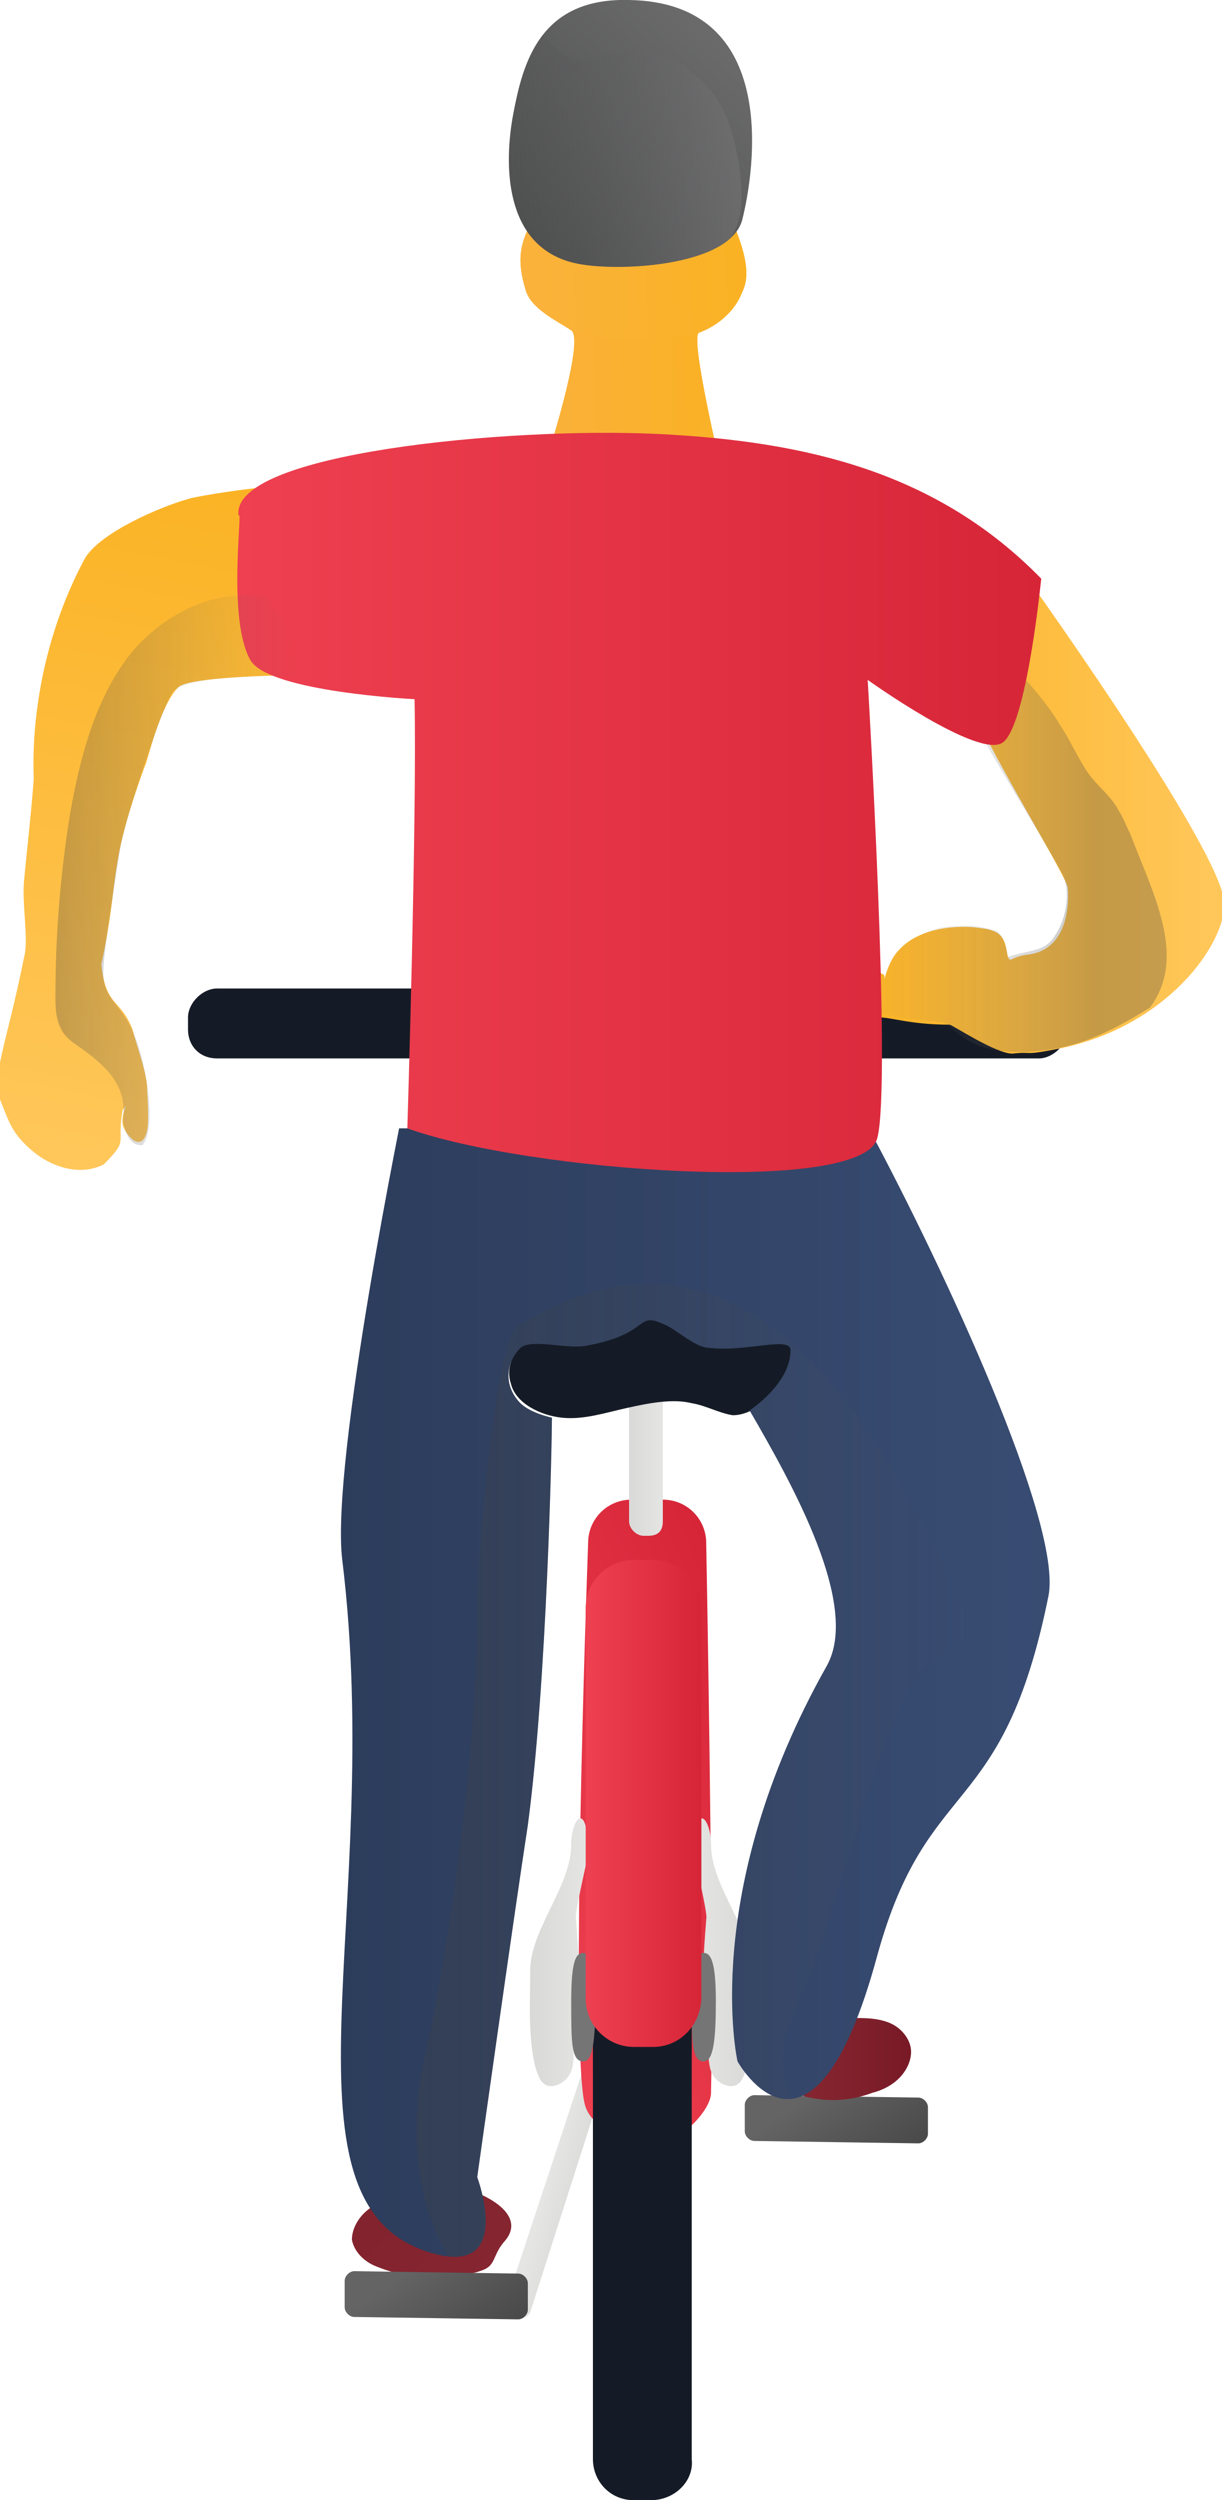 <?xml version="1.0" encoding="utf-8"?>
<!-- Generator: Adobe Illustrator 22.0.1, SVG Export Plug-In . SVG Version: 6.00 Build 0)  -->
<svg version="1.1" id="Layer_1" xmlns="http://www.w3.org/2000/svg" xmlns:xlink="http://www.w3.org/1999/xlink" x="0px" y="0px"
	 viewBox="0 0 50.7 103.7" style="enable-background:new 0 0 50.7 103.7;" xml:space="preserve">
<g>
	
		<linearGradient id="SVGID_1_" gradientUnits="userSpaceOnUse" x1="573.828" y1="-71.613" x2="576.401" y2="-71.946" gradientTransform="matrix(-0.559 -0.226 0.233 -0.577 361.587 179.554)">
		<stop  offset="0" style="stop-color:#D9D9D8"/>
		<stop  offset="1" style="stop-color:#E5E5E4"/>
	</linearGradient>
	<path style="fill:url(#SVGID_1_);" d="M24.3,85.5l0.9,0.4L22,95.9c-0.1,0.2-0.3,0.3-0.5,0.2l-0.2-0.1C21,96,20.9,95.8,21,95.5
		L24.3,85.5z"/>
	<linearGradient id="SVGID_2_" gradientUnits="userSpaceOnUse" x1="20.325" y1="78.144" x2="33.072" y2="72.76">
		<stop  offset="0" style="stop-color:#EE4050"/>
		<stop  offset="1" style="stop-color:#D72538"/>
	</linearGradient>
	<path style="fill:url(#SVGID_2_);" d="M26.2,62.2c-1,0-1.8,0.8-1.8,1.8c-0.2,5.6-0.7,21.9-0.1,23.4c0.5,1.4,3,1.4,4.2,0.9
		c0.2-0.1,1-0.9,1-1.5c0.1-4.1-0.1-17.7-0.2-22.8c0-1-0.8-1.8-1.8-1.8L26.2,62.2z"/>
	<g>
		<defs>
			<path id="SVGID_3_" d="M18.8,90.7c0.7,0,3.3,1,2.1,2.3c-0.5,0.6-0.3,1-1,1.2c-0.8,0.3-1.9,0-2.7,0.1c-0.5,0.1-1.1-0.1-1.6-0.3
				c-0.5-0.2-0.9-0.6-1-1.1c0-0.4,0.2-0.8,0.5-1.1c0.3-0.3,0.7-0.5,1.1-0.6C17,90.9,17.9,90.7,18.8,90.7z"/>
		</defs>
		<clipPath id="SVGID_4_">
			<use xlink:href="#SVGID_3_"  style="overflow:visible;"/>
		</clipPath>
		
			<linearGradient id="SVGID_5_" gradientUnits="userSpaceOnUse" x1="-2414.277" y1="536.338" x2="-2397.101" y2="536.338" gradientTransform="matrix(1 0 0 1 2432.192 -455.927)">
			<stop  offset="0" style="stop-color:#737374;stop-opacity:0"/>
			<stop  offset="1" style="stop-color:#414242"/>
		</linearGradient>
		<path style="opacity:0.3;clip-path:url(#SVGID_4_);fill:url(#SVGID_5_);" d="M27.2,71.9c-0.5,1.1-0.7,2.3-0.8,3.5
			c-0.2,4,0.5,8.2,3.9,10.4c0.6,0.4,1.6,1.1,2.3,1.3c1,0.3,2.5,0.8,2.4,1.5c-0.2,1.1-2.9,2.3-4.1,2.5c-2.4,0.5-10.2-2.2-11.5-4.3
			c-1.3-2.1-1.9-4.4-1.6-6.9c0.3-2.3,4.9-4.6,6.2-6.6c0.9-1.4,2.2-2.6,3.7-3.3c0.5-0.2,2-0.9,1,0C28.2,70.6,27.6,71.1,27.2,71.9z"/>
		
			<linearGradient id="SVGID_6_" gradientUnits="userSpaceOnUse" x1="-2394.717" y1="551.125" x2="-2418.555" y2="527.286" gradientTransform="matrix(1 0 0 1 2432.192 -455.927)">
			<stop  offset="0" style="stop-color:#8E2D37"/>
			<stop  offset="1" style="stop-color:#781A26"/>
		</linearGradient>
		<polygon style="clip-path:url(#SVGID_4_);fill:url(#SVGID_6_);" points="12,96.6 39.1,93.5 39.1,70 12,73 		"/>
	</g>
	<g>
		<defs>
			<path id="SVGID_7_" d="M30.4,9.2c-0.6-1.5,0-3.5-0.9-4.8c-0.7-1-1.8-1.3-3-1.5c-0.9-0.1-3.5,0.2-4,1.5c-0.2,0.6,0,2.2,0,3
				c-0.1,2.1-1.4,2.3-0.7,4.6c0.2,0.8,1.3,1.3,1.9,1.7c0.6,0.4-1.1,5.6-1.1,5.6s1.6,6.5,3.2,6.5s4.2-6,4.2-6s-1.4-5.8-1-6
				c0.8-0.3,1.5-0.9,1.8-1.7C31.2,11.3,30.8,10.2,30.4,9.2z"/>
		</defs>
		<linearGradient id="SVGID_8_" gradientUnits="userSpaceOnUse" x1="21.675" y1="14.372" x2="30.994" y2="14.372">
			<stop  offset="0" style="stop-color:#FAB23E"/>
			<stop  offset="1" style="stop-color:#FAB220"/>
		</linearGradient>
		<use xlink:href="#SVGID_7_"  style="overflow:visible;fill:url(#SVGID_8_);"/>
		<clipPath id="SVGID_9_">
			<use xlink:href="#SVGID_7_"  style="overflow:visible;"/>
		</clipPath>
		
			<linearGradient id="SVGID_10_" gradientUnits="userSpaceOnUse" x1="-2411.05" y1="470.913" x2="-2399.923" y2="470.577" gradientTransform="matrix(1 0 0 1 2432.192 -455.927)">
			<stop  offset="0" style="stop-color:#FAB23E"/>
			<stop  offset="1" style="stop-color:#FAB220"/>
		</linearGradient>
		<rect x="21.5" y="2.6" style="clip-path:url(#SVGID_9_);fill:url(#SVGID_10_);" width="10.4" height="24.5"/>
		
			<linearGradient id="SVGID_11_" gradientUnits="userSpaceOnUse" x1="-2410.26" y1="473.821" x2="-2402.674" y2="473.821" gradientTransform="matrix(1 0 0 1 2432.192 -455.927)">
			<stop  offset="0" style="stop-color:#FAB23E"/>
			<stop  offset="1" style="stop-color:#FAB220"/>
		</linearGradient>
		<path style="opacity:0.3;clip-path:url(#SVGID_9_);fill:url(#SVGID_11_);" d="M23.8,13.7c1.8,0.7,3.6,0.2,5.7,0.2l0,3.2
			c0,0-5,6-6.1,6.1c-0.9,0.1-1.5-10.6-1.5-10.6S22.4,13.2,23.8,13.7z"/>
	</g>
	<linearGradient id="SVGID_12_" gradientUnits="userSpaceOnUse" x1="33.427" y1="44.504" x2="18.738" y2="44.504">
		<stop  offset="0" style="stop-color:#151B26"/>
		<stop  offset="1" style="stop-color:#151B26"/>
	</linearGradient>
	<path style="fill:url(#SVGID_12_);" d="M18.7,44.1c1.3,0,1.6-0.3,1.7,1.1c0.1,0.6,0.3,1.3,0.8,1.7c1.5,1.3,3.1,1.3,5,1.3
		c1.6,0,3.4-0.1,4.8-0.8c0.5-0.3,1-1,1.1-1.5c0.3-1.2-0.6-1.8,1.2-1.8c2.1,0,2.1-3.3,0-3.3c-1.5,0-2.7,0.2-3.8,1.3
		c-1.5,1.6,0.7,2.5-2.2,2.7c-0.6,0.1-3.6,0.3-3.7-0.7c-0.1-0.7-0.1-1.4-0.5-2c-0.9-1.5-2.9-1.4-4.4-1.4
		C16.6,40.9,16.6,44.2,18.7,44.1L18.7,44.1z"/>
	
		<linearGradient id="SVGID_13_" gradientUnits="userSpaceOnUse" x1="-1526.496" y1="-8593.647" x2="-1516.427" y2="-8597.899" gradientTransform="matrix(1.084854e-02 -0.603 0.34 6.119483e-03 2960.359 -770.273)">
		<stop  offset="0" style="stop-color:#414141"/>
		<stop  offset="1" style="stop-color:#646464"/>
	</linearGradient>
	<path style="fill:url(#SVGID_13_);" d="M21.9,94.7l0,1.1c0,0.2-0.2,0.4-0.4,0.4l-6.8-0.1c-0.2,0-0.4-0.2-0.4-0.4l0-1.1
		c0-0.2,0.2-0.4,0.4-0.4l6.8,0.1C21.7,94.3,21.9,94.5,21.9,94.7z"/>
	<linearGradient id="SVGID_14_" gradientUnits="userSpaceOnUse" x1="28.772" y1="84.529" x2="24.647" y2="84.529">
		<stop  offset="0" style="stop-color:#151B26"/>
		<stop  offset="1" style="stop-color:#151B26"/>
	</linearGradient>
	<path style="fill:url(#SVGID_14_);" d="M27,103.7h-0.7c-1,0-1.7-0.8-1.7-1.7V67.1c0-1,0.8-1.7,1.7-1.7H27c1,0,1.7,0.8,1.7,1.7V102
		C28.8,102.9,28,103.7,27,103.7z"/>
	<g>
		<linearGradient id="SVGID_15_" gradientUnits="userSpaceOnUse" x1="22.03" y1="80.987" x2="24.474" y2="80.987">
			<stop  offset="0" style="stop-color:#D9D9D8"/>
			<stop  offset="1" style="stop-color:#E5E5E4"/>
		</linearGradient>
		<path style="fill:url(#SVGID_15_);" d="M23.7,76.5c0,1.7-1.6,3.4-1.7,5.1c0,1.4-0.1,2.8,0.2,4.1c0.1,0.3,0.2,0.7,0.5,0.8
			c0.3,0.1,0.7-0.1,0.9-0.4c0.2-0.3,0.2-0.7,0.2-1c0.1-1.3,0.1-2.6,0.2-3.9c0-0.4-0.1-1.5-0.1-1.6c-0.1-0.1,0.5-2.6,0.5-2.7
			C24.4,74.6,23.7,75.4,23.7,76.5z"/>
	</g>
	<g>
		
			<linearGradient id="SVGID_16_" gradientUnits="userSpaceOnUse" x1="7699.367" y1="80.987" x2="7701.81" y2="80.987" gradientTransform="matrix(-1 0 0 1 7730.539 0)">
			<stop  offset="0" style="stop-color:#D9D9D8"/>
			<stop  offset="1" style="stop-color:#E5E5E4"/>
		</linearGradient>
		<path style="fill:url(#SVGID_16_);" d="M29.5,76.5c0,1.7,1.6,3.4,1.7,5.1c0,1.4,0.1,2.8-0.2,4.1c-0.1,0.3-0.2,0.7-0.5,0.8
			c-0.3,0.1-0.7-0.1-0.9-0.4c-0.2-0.3-0.2-0.7-0.2-1c-0.1-1.3-0.1-2.6-0.2-3.9c0-0.4,0.1-1.5,0.1-1.6c0.1-0.1-0.5-2.6-0.5-2.7
			C28.8,74.6,29.5,75.4,29.5,76.5z"/>
	</g>
	<linearGradient id="SVGID_17_" gradientUnits="userSpaceOnUse" x1="23.716" y1="83.222" x2="24.651" y2="83.222">
		<stop  offset="0" style="stop-color:#757575"/>
		<stop  offset="1" style="stop-color:#757575"/>
	</linearGradient>
	<path style="fill:url(#SVGID_17_);" d="M24.7,83c0,1.6-0.1,2.5-0.5,2.5c-0.5,0-0.5-0.8-0.5-2.5s0.2-2,0.5-2
		C24.4,81,24.7,81.4,24.7,83z"/>
	<linearGradient id="SVGID_18_" gradientUnits="userSpaceOnUse" x1="28.728" y1="83.222" x2="29.663" y2="83.222">
		<stop  offset="0" style="stop-color:#757575"/>
		<stop  offset="1" style="stop-color:#757575"/>
	</linearGradient>
	<path style="fill:url(#SVGID_18_);" d="M29.7,83c0,1.6-0.1,2.5-0.5,2.5c-0.5,0-0.5-0.8-0.5-2.5s0.2-2,0.5-2
		C29.5,81,29.7,81.4,29.7,83z"/>
	<g>
		<defs>
			<path id="SVGID_19_" d="M23.8,10.9c1.6,0.4,6.5,0.2,7-1.8s1.6-9-4.7-9.1c-3.7-0.1-4.4,2.6-4.8,4.7S20.9,10.2,23.8,10.9z"/>
		</defs>
		<clipPath id="SVGID_20_">
			<use xlink:href="#SVGID_19_"  style="overflow:visible;"/>
		</clipPath>
		<g style="clip-path:url(#SVGID_20_);">
			
				<linearGradient id="SVGID_21_" gradientUnits="userSpaceOnUse" x1="-2420.093" y1="59.267" x2="-2405.321" y2="45.512" gradientTransform="matrix(0.997 -7.369055e-02 7.369055e-02 0.997 2427.275 -223.338)">
				<stop  offset="0" style="stop-color:#414242"/>
				<stop  offset="1" style="stop-color:#737374"/>
			</linearGradient>
			<polygon style="fill:url(#SVGID_21_);" points="18.1,14.1 32.3,13.8 31.9,-0.7 17.1,0.3 			"/>
		</g>
		
			<linearGradient id="SVGID_22_" gradientUnits="userSpaceOnUse" x1="-2421.577" y1="52.393" x2="-2406.975" y2="52.393" gradientTransform="matrix(0.997 -7.369055e-02 7.369055e-02 0.997 2427.275 -223.338)">
			<stop  offset="0" style="stop-color:#414242;stop-opacity:0"/>
			<stop  offset="1" style="stop-color:#737374"/>
		</linearGradient>
		<path style="opacity:0.75;clip-path:url(#SVGID_20_);fill:url(#SVGID_22_);" d="M21.7,0c0,0,1.2,3,3,2.4c2.9-1,4.9,1,5.5,2.6
			c0.4,1.1,0.8,3.1,0.4,4.3c-0.5,1.2-1.3,2.2-2.4,2.8C26.9,12.8,21,14,21,14l-5-8.3L21.7,0z"/>
	</g>
	<linearGradient id="SVGID_23_" gradientUnits="userSpaceOnUse" x1="44.273" y1="42.452" x2="32.16" y2="42.452">
		<stop  offset="0" style="stop-color:#151B26"/>
		<stop  offset="1" style="stop-color:#151B26"/>
	</linearGradient>
	<path style="fill:url(#SVGID_23_);" d="M43.1,43.9h-9.7c-0.7,0-1.2-0.5-1.2-1.2v-0.5c0-0.7,0.5-1.2,1.2-1.2h9.7
		c0.7,0,1.2,0.5,1.2,1.2v0.5C44.3,43.3,43.7,43.9,43.1,43.9z"/>
	<linearGradient id="SVGID_24_" gradientUnits="userSpaceOnUse" x1="19.934" y1="42.452" x2="7.822" y2="42.452">
		<stop  offset="0" style="stop-color:#151B26"/>
		<stop  offset="1" style="stop-color:#151B26"/>
	</linearGradient>
	<path style="fill:url(#SVGID_24_);" d="M18.7,43.9H9c-0.7,0-1.2-0.5-1.2-1.2v-0.5C7.8,41.6,8.4,41,9,41h9.7c0.7,0,1.2,0.5,1.2,1.2
		v0.5C19.9,43.3,19.4,43.9,18.7,43.9z"/>
	<linearGradient id="SVGID_25_" gradientUnits="userSpaceOnUse" x1="26.078" y1="59.949" x2="27.54" y2="59.949">
		<stop  offset="0" style="stop-color:#D9D9D8"/>
		<stop  offset="1" style="stop-color:#E5E5E4"/>
	</linearGradient>
	<path style="fill:url(#SVGID_25_);" d="M26.9,63.7h-0.2c-0.3,0-0.6-0.3-0.6-0.6v-6.3c0-0.3,0.3-0.6,0.6-0.6h0.2
		c0.3,0,0.6,0.3,0.6,0.6l0,6.3C27.5,63.5,27.3,63.7,26.9,63.7z"/>
	<linearGradient id="SVGID_26_" gradientUnits="userSpaceOnUse" x1="24.332" y1="74.811" x2="29.053" y2="74.811">
		<stop  offset="0" style="stop-color:#EE4050"/>
		<stop  offset="1" style="stop-color:#D72538"/>
	</linearGradient>
	<path style="fill:url(#SVGID_26_);" d="M27.1,84.9h-0.8c-1.1,0-2-0.9-2-2V66.7c0-1.1,0.9-2,2-2h0.8c1.1,0,2,0.9,2,2v16.1
		C29.1,84,28.2,84.9,27.1,84.9z"/>
	<linearGradient id="SVGID_27_" gradientUnits="userSpaceOnUse" x1="21.087" y1="56.459" x2="32.85" y2="56.459">
		<stop  offset="0" style="stop-color:#151B26"/>
		<stop  offset="1" style="stop-color:#151B26"/>
	</linearGradient>
	<path style="fill:url(#SVGID_27_);" d="M28.2,54.5c-0.9,0.1-1.8,0.1-2.7,0c-0.6-0.1-1.1-0.2-1.7-0.1c-1.3,0.1-2.3,1-2.6,2.1
		c-0.1,0.3-0.1,0.6,0,0.9c0.2,0.8,1.2,1.3,2.1,1.4c0.9,0.1,1.8-0.2,2.7-0.4c0.9-0.2,1.9-0.4,2.7-0.2c0.6,0.1,1.1,0.4,1.7,0.5
		c1.1,0,2.2-1.3,2.4-2.3c0.1-0.7-0.1-1.5-0.7-2C31.2,53.7,29.4,54.3,28.2,54.5z"/>
	
		<linearGradient id="SVGID_28_" gradientUnits="userSpaceOnUse" x1="7741.373" y1="33.292" x2="7756.552" y2="33.292" gradientTransform="matrix(-1 0 0 1 7792.112 0)">
		<stop  offset="0" style="stop-color:#FFC75B"/>
		<stop  offset="1" style="stop-color:#FBB324"/>
	</linearGradient>
	<path style="fill:url(#SVGID_28_);" d="M35.9,41.4c0-0.2-0.3-0.4-0.3-0.6c0-0.2,0-0.4,0.2-0.5c0.2-0.1,0.4-0.1,0.6,0
		c0.1,0,0.2,0.1,0.2,0.1c0.1,0,0.1,0.1,0.1,0.2c0.1-0.4,0.3-0.9,0.6-1.2c1-1.1,2.9-1,3.4-0.9c1,0.1,1,0.6,1.1,1.1
		c0.1,0.4,0.1,0.1,0.8,0c2-0.2,1.7-2.8,1.7-2.8c-0.1-0.5-3.2-5.6-3.8-7.1c-0.6-1.4,0.8-6.1,1.5-6.6c0,0,8.8,12.2,8.8,14.4
		c0,1.7-2.4,5.1-6.9,6c-1.5,0.3-1,0.1-1.9,0.2c-0.7,0-2.5-1.2-2.6-1.2c-1.6,0-2.4-0.3-2.9-0.3c0,0-0.1,0-0.2,0
		c-0.2,0-0.3-0.1-0.4-0.3C35.9,41.6,35.9,41.5,35.9,41.4z"/>
	
		<linearGradient id="SVGID_29_" gradientUnits="userSpaceOnUse" x1="7743.699" y1="34.863" x2="7756.579" y2="34.863" gradientTransform="matrix(-1 0 0 1 7792.112 0)">
		<stop  offset="0" style="stop-color:#414141"/>
		<stop  offset="0.226" style="stop-color:#414141"/>
		<stop  offset="1" style="stop-color:#737373;stop-opacity:0"/>
	</linearGradient>
	<path style="opacity:0.3;fill:url(#SVGID_29_);" d="M40.2,38.4c0.3,0,0.8,0.1,1.1,0.2c0.3,0.1,0.5,0.8,0.5,1.1
		c0.8-0.3,1.5-0.2,1.9-0.8c0.6-0.8,0.7-2,0.4-2.6c-0.5-1-3.1-5.2-3.2-5.5c-0.1-0.3-0.6-1.2-0.6-1.5c-0.1-1.3,0.1-1.8,0.3-3.1
		c1.2,1.2,2.5,2.4,3.4,3.9c0.4,0.6,0.7,1.3,1.1,1.9c0.4,0.6,1,1,1.3,1.6c0.2,0.3,0.3,0.6,0.5,1c0.9,2.4,2.4,5.1,0.8,7.2
		c-1.8,1.1-3.5,2-6.1,1.8c-1.7-0.2-2.1-1.1-2.5-1.2c-0.8-0.1-1.4-0.1-2.2-0.3c-0.2-0.1-0.8,0-0.9-0.2c-0.1-0.1-0.1-0.3-0.2-0.4
		c-0.1-0.5-0.4-0.5-0.2-1c0.1,0,0.1-0.3,0.2-0.3c0,0.1,0.6,0,0.6,0.1c0.2,0.1,0.3,0.3,0.3,0.3c0.1-0.8,0.8-1.6,1.5-1.8
		C38.8,38.4,39.5,38.4,40.2,38.4z"/>
	
		<linearGradient id="SVGID_30_" gradientUnits="userSpaceOnUse" x1="-1513.972" y1="-8545.261" x2="-1503.903" y2="-8549.513" gradientTransform="matrix(1.084854e-02 -0.603 0.34 6.119483e-03 2960.359 -770.273)">
		<stop  offset="0" style="stop-color:#414141"/>
		<stop  offset="1" style="stop-color:#646464"/>
	</linearGradient>
	<path style="fill:url(#SVGID_30_);" d="M38.5,87.4l0,1.1c0,0.2-0.2,0.4-0.4,0.4l-6.8-0.1c-0.2,0-0.4-0.2-0.4-0.4l0-1.1
		c0-0.2,0.2-0.4,0.4-0.4l6.8,0.1C38.3,87,38.5,87.2,38.5,87.4z"/>
	<linearGradient id="SVGID_31_" gradientUnits="userSpaceOnUse" x1="30.63" y1="85.299" x2="37.821" y2="85.299">
		<stop  offset="0" style="stop-color:#8E2D37"/>
		<stop  offset="1" style="stop-color:#781A26"/>
	</linearGradient>
	<path style="fill:url(#SVGID_31_);" d="M36.2,86.8c0.4-0.1,0.8-0.3,1.1-0.6c0.3-0.3,0.5-0.7,0.5-1.1c0-0.5-0.4-1-0.9-1.2
		c-0.5-0.2-1-0.2-1.5-0.2c-0.9,0.1-1.7,0.2-2.5,0.4c-0.7,0.2-1.4-1.2-1.9-0.6c-1.2,1.2,2,3.5,2.6,3.5C34.5,87.2,35.4,87.1,36.2,86.8
		z"/>
	<g>
		<defs>
			<path id="SVGID_33_" d="M14.2,64.7c1.8,14.7-3.2,27,3.9,28.8c3.2,0.8,1.7-3.2,1.7-3.2s1.5-10.7,2.1-14.6c0.8-6,1-15.9,1-16.9
				c0,0-1-0.2-1.4-0.7c-0.6-0.7-0.5-1.6,0.1-2.2c0.5-0.4,2,0.1,2.8-0.1c2.7-0.5,1.9-1.5,3.3-0.8c0.4,0.2,1.2,0.9,1.7,0.9
				c1.5,0.2,3.4-0.5,3.4,0.1c0,1.4-1.7,2.5-1.7,2.5c1.8,3.1,4.6,8.1,3.2,10.6c-5.3,9.4-3.7,16.4-3.7,16.4s3.1,5.6,5.8-4.4
				c2.1-7.6,5.2-5.5,7.1-14.9c0.6-3-4.4-13.7-7.4-19.3c-1.6-3-3.4,0-7.9,0c-7.7,0-11.4-1.3-11.4-1.3S13.7,60.6,14.2,64.7z"/>
		</defs>
		<clipPath id="SVGID_32_">
			<use xlink:href="#SVGID_33_"  style="overflow:visible;"/>
		</clipPath>
		
			<linearGradient id="SVGID_34_" gradientUnits="userSpaceOnUse" x1="-2437.994" y1="533.388" x2="-2375.39" y2="533.388" gradientTransform="matrix(1 0 0 1 2432.192 -455.927)">
			<stop  offset="0" style="stop-color:#24324C"/>
			<stop  offset="1" style="stop-color:#3E537D"/>
		</linearGradient>
		<polygon style="clip-path:url(#SVGID_32_);fill:url(#SVGID_34_);" points="-5.7,108.1 56.8,108.1 56.7,46.8 -5.8,46.8 		"/>
		
			<linearGradient id="SVGID_35_" gradientUnits="userSpaceOnUse" x1="-2414.835" y1="532.086" x2="-2391.842" y2="532.086" gradientTransform="matrix(1 0 0 1 2432.192 -455.927)">
			<stop  offset="0" style="stop-color:#414242"/>
			<stop  offset="0.413" style="stop-color:#434444;stop-opacity:0.587"/>
			<stop  offset="0.633" style="stop-color:#4B4C4C;stop-opacity:0.367"/>
			<stop  offset="0.807" style="stop-color:#59595A;stop-opacity:0.193"/>
			<stop  offset="0.956" style="stop-color:#6C6C6D;stop-opacity:4.391211e-02"/>
			<stop  offset="1" style="stop-color:#737374;stop-opacity:0"/>
		</linearGradient>
		<path style="opacity:0.3;clip-path:url(#SVGID_32_);fill:url(#SVGID_35_);" d="M19.8,66.3c0-1.2,0.7-10.7,1.7-11.3
			c6.1-3.8,11.9-1.7,17.3,9.2c3.2,6.5,0.5,1.2-2,7.9c-1.4,3.6-2.4,8.2-4,11.7c-1.5,3.5,2.3,5.8,4.2,9.2c0.5,0.8,1.1,1.6,1.5,2.5
			c0.4,0.9,0.3,2.1-0.4,2.7c-0.6,0.6-1.5,0.6-2.3,0.7c-3.2,0.2-6.4,0.4-9.5-0.3c-3.1-0.7-6.1-2.3-7.7-5c-1.4-2.4-1.6-5.5-1-8.2
			C18.3,82.6,19.9,72.8,19.8,66.3z"/>
	</g>
	
		<linearGradient id="SVGID_36_" gradientUnits="userSpaceOnUse" x1="1720.64" y1="2346.488" x2="1750.279" y2="2346.488" gradientTransform="matrix(0.196 -0.981 -0.981 -0.196 1970.283 2197.229)">
		<stop  offset="0" style="stop-color:#FFC75B"/>
		<stop  offset="1" style="stop-color:#FBB324"/>
	</linearGradient>
	<path style="fill:url(#SVGID_36_);" d="M6,31.8c-1.6,4.4-1,4.6-1.8,8.2c0.2,1.8,0.8,1.4,1.3,2.7C5.7,43.5,6,44.2,6.1,45
		c0,0.3,0.1,1.5,0,1.9c-0.2,0.9-0.8,0.3-1-0.2c-0.1-0.5,0.2-0.9,0.1-0.8c-0.2,0.4,0-0.4-0.1,0.1c-0.3,1.5,0.3,1.2-0.8,2.3
		c-1,0.5-2.2,0.1-3-0.6c-0.8-0.7-0.9-1.1-1.3-2.1c-0.4-0.8,0.3-2.4,1-5.9C1.2,39,0.9,37.5,1,36.5c0.1-1.1,0.3-2.8,0.4-4.2
		c0-0.3-0.3-4.6,2.1-9.1c0.6-1.1,3.2-2.2,4.3-2.5c0.2-0.1,3.3-0.6,3.9-0.5c1,0.2,9.7,1.8,10.7,2c-0.2,1.7-5,5.8-5,5.8
		s-9.2-0.2-10,0.5C6.6,29.3,6.1,31.7,6,31.8z"/>
	
		<linearGradient id="SVGID_37_" gradientUnits="userSpaceOnUse" x1="-2422.357" y1="489.211" x2="-2388.934" y2="489.211" gradientTransform="matrix(1 0 0 1 2432.192 -455.927)">
		<stop  offset="0" style="stop-color:#EE4050"/>
		<stop  offset="1" style="stop-color:#D72538"/>
	</linearGradient>
	<path style="fill:url(#SVGID_37_);" d="M9.9,21.4c-0.4-2.6,11.2-3.7,17.4-3.4s11.6,1.6,15.9,6c0,0-0.6,6.1-1.6,6.8S36,28.2,36,28.2
		s1,16.7,0.4,19c-0.6,2.4-14.5,1.4-19.5-0.4c0,0,0.4-12.8,0.3-17.8c0,0-6-0.3-6.8-1.6C9.4,25.7,10.1,20.9,9.9,21.4z"/>
	<linearGradient id="SVGID_38_" gradientUnits="userSpaceOnUse" x1="2.248" y1="36.061" x2="12.341" y2="36.061">
		<stop  offset="0" style="stop-color:#414141"/>
		<stop  offset="1" style="stop-color:#737373;stop-opacity:0"/>
	</linearGradient>
	<path style="opacity:0.3;fill:url(#SVGID_38_);" d="M5.1,46.5c0.2,1,0.6,1,0.8,1c0.6-0.6,0.2-3.3-0.3-4.5c-0.5-1.3-1.2-1.5-1.3-2.4
		C4.2,40,4.6,37.7,5,35.1c0.3-1.5,1.7-5.6,2.1-6.3c0.4-0.8,3.6-0.7,5.2-0.8c0.1-1.1-0.5-2.3-1.2-3.2c-2.2-0.5-4.6,0.8-5.9,2.6
		s-1.9,4.1-2.3,6.4c-0.4,2.5-0.6,5-0.6,7.5c0,0.5,0,1,0.3,1.5c0.2,0.3,0.5,0.5,0.8,0.7C4.5,44.3,5.3,45.1,5.1,46.5z"/>
</g>
</svg>
